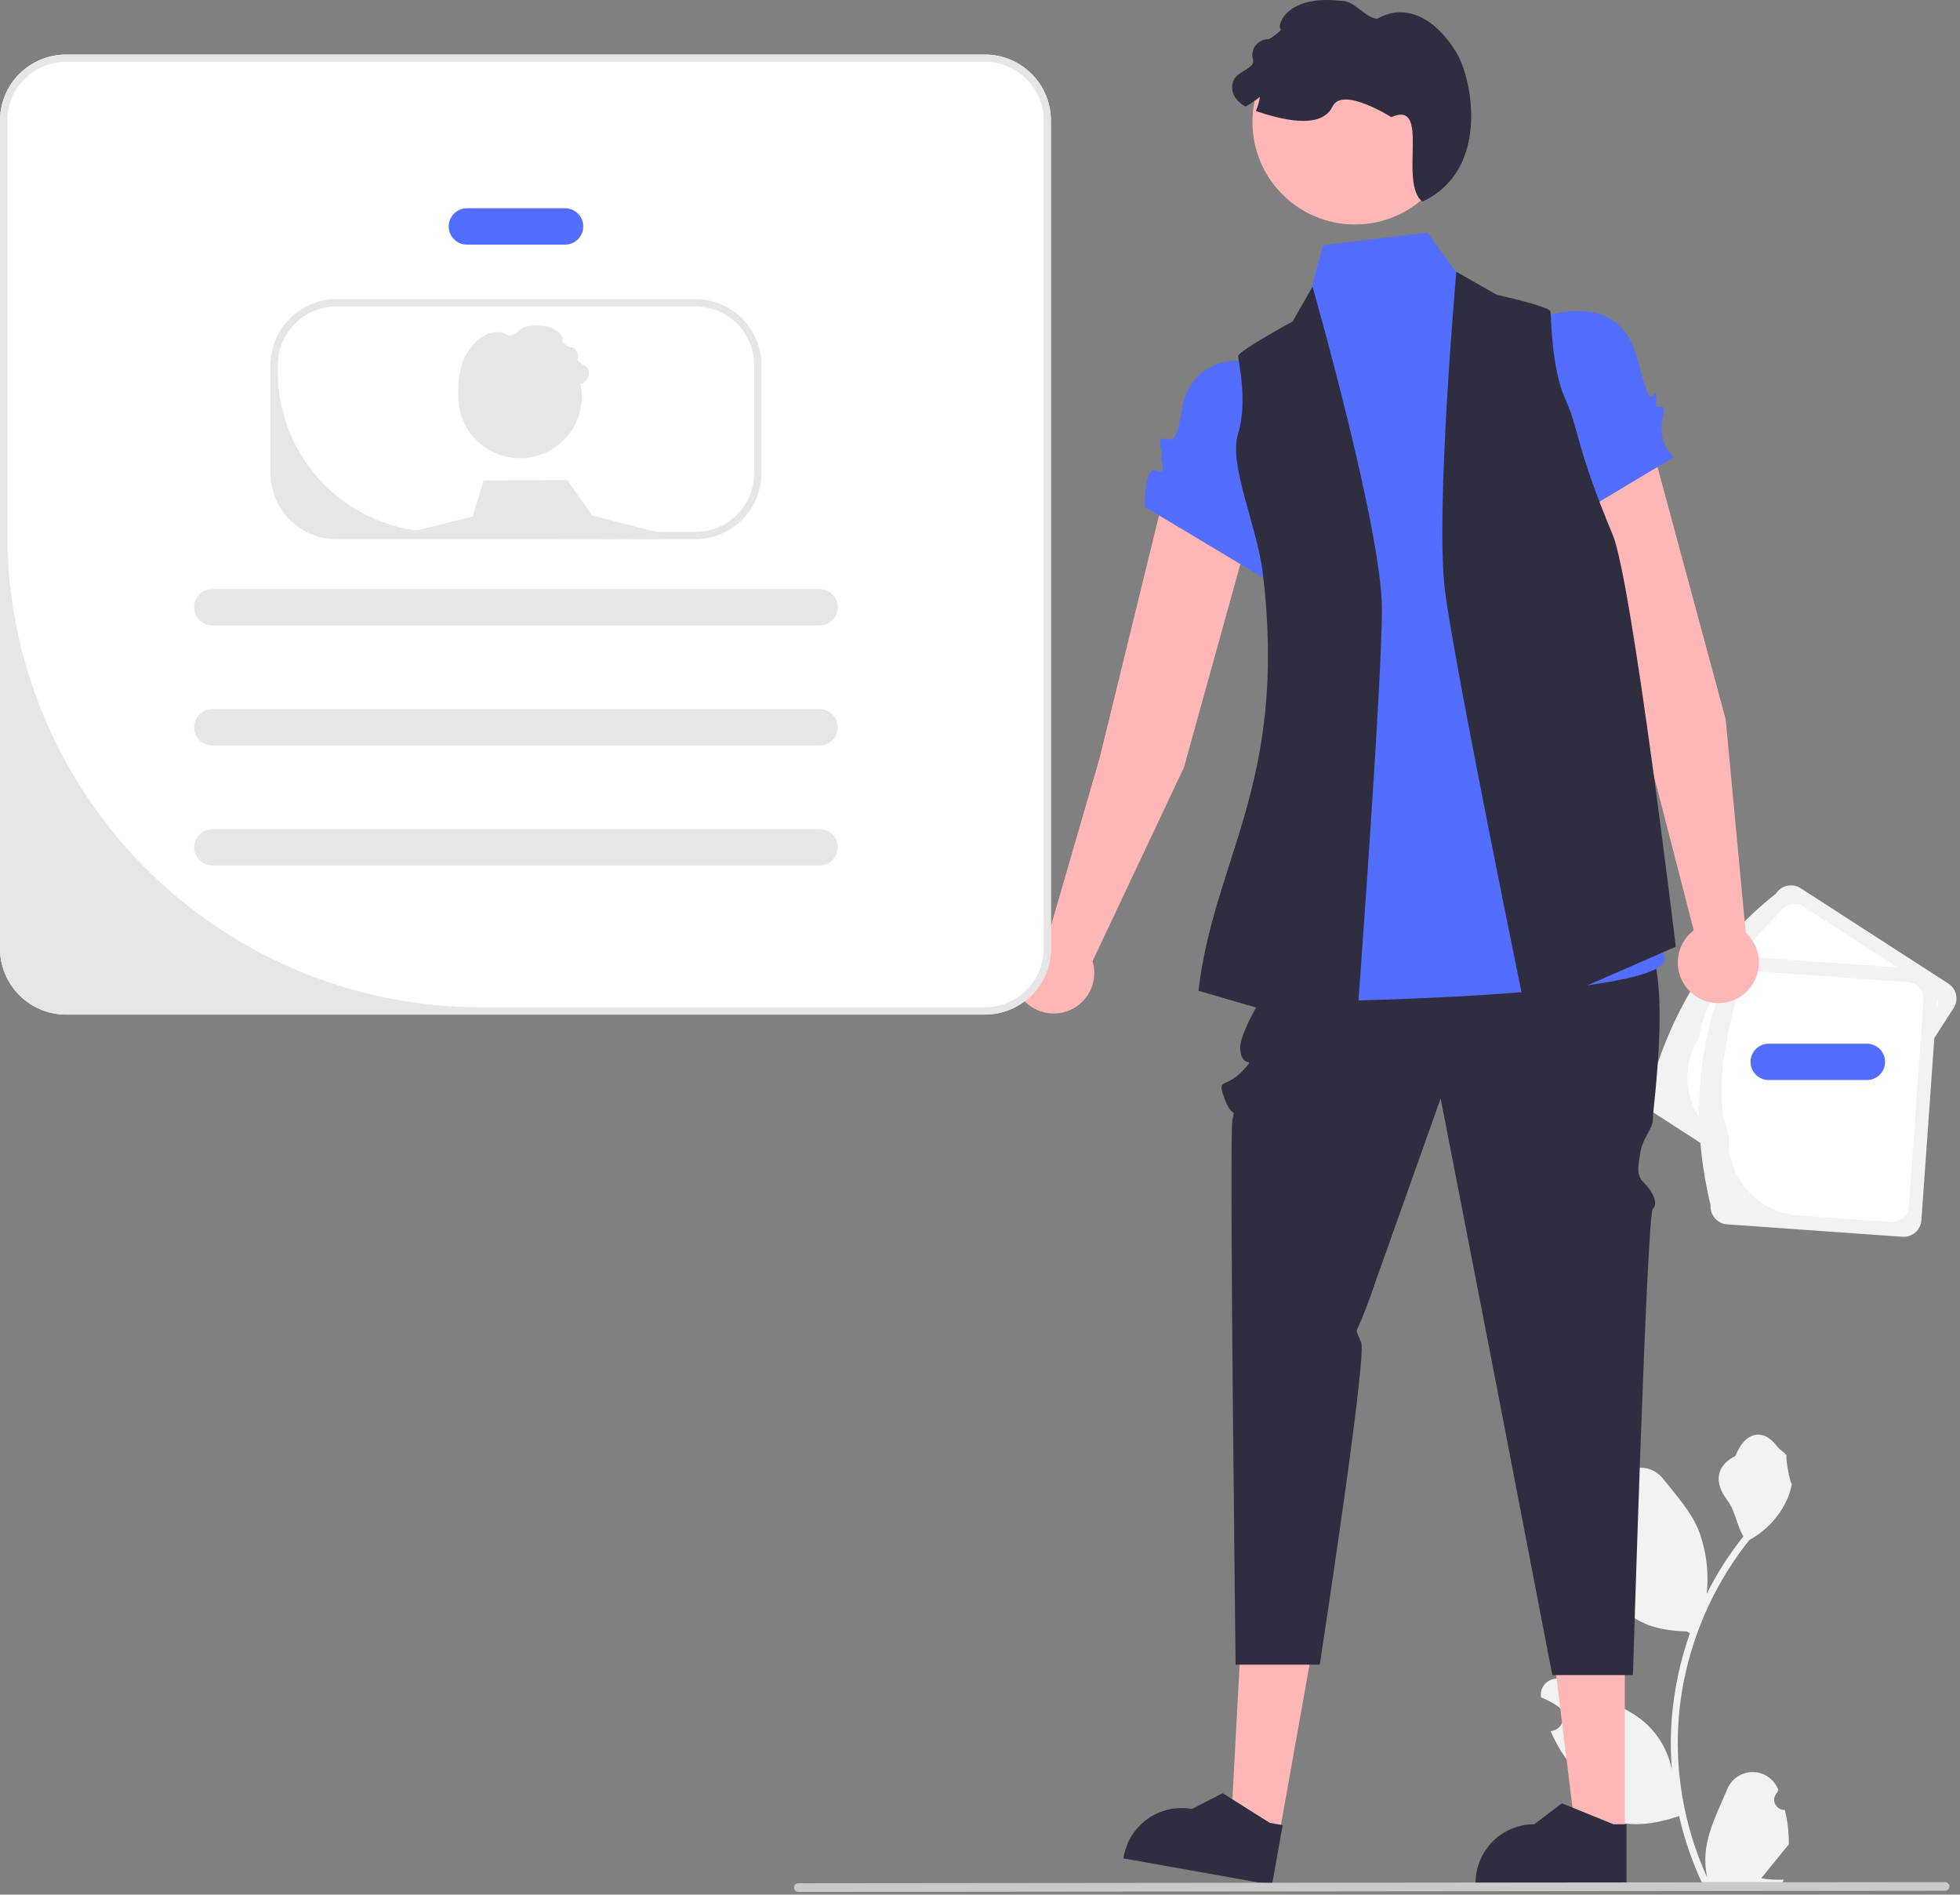 <svg width="539" height="521" viewBox="0 0 539 521" fill="none" xmlns="http://www.w3.org/2000/svg">
<rect x="0" y="0" width="539" height="521" fill="#808080" stroke="none"/>
<g clip-path="url(#clip0_614_2)">
<path d="M490.837 497.713C490.262 497.74 489.693 497.589 489.206 497.281C488.72 496.973 488.34 496.523 488.118 495.992C487.896 495.461 487.843 494.874 487.965 494.312C488.087 493.749 488.38 493.238 488.802 492.847L488.995 492.083C488.969 492.021 488.944 491.96 488.918 491.899C488.339 490.531 487.368 489.364 486.128 488.546C484.888 487.727 483.434 487.294 481.948 487.299C480.462 487.305 479.011 487.749 477.777 488.577C476.543 489.404 475.581 490.578 475.012 491.951C472.737 497.429 469.841 502.916 469.128 508.708C468.814 511.269 468.947 513.864 469.52 516.379C464.178 504.726 461.403 492.06 461.386 479.24C461.384 476.023 461.563 472.809 461.921 469.612C462.217 466.991 462.627 464.389 463.152 461.805C466.015 447.788 472.162 434.649 481.09 423.468C485.41 421.111 488.905 417.485 491.101 413.081C491.897 411.498 492.46 409.807 492.771 408.063C492.284 408.127 490.934 400.704 491.301 400.248C490.622 399.218 489.406 398.705 488.664 397.7C484.975 392.697 479.892 393.571 477.238 400.368C471.57 403.229 471.515 407.974 474.993 412.537C477.206 415.441 477.51 419.369 479.452 422.477C479.252 422.733 479.044 422.981 478.844 423.236C475.193 427.932 472.01 432.974 469.342 438.29C469.991 432.334 469.217 426.31 467.083 420.712C464.92 415.494 460.866 411.1 457.297 406.59C453.009 401.172 444.216 403.537 443.461 410.404C443.454 410.471 443.446 410.537 443.44 410.604C443.97 410.903 444.489 411.22 444.997 411.556C445.635 411.982 446.129 412.592 446.415 413.304C446.701 414.015 446.765 414.797 446.599 415.546C446.433 416.295 446.045 416.977 445.485 417.502C444.925 418.026 444.22 418.369 443.461 418.486L443.384 418.498C443.573 420.409 443.906 422.303 444.382 424.163C439.803 441.873 449.69 448.324 463.807 448.614C464.118 448.773 464.422 448.933 464.734 449.085C462.053 456.681 460.372 464.594 459.732 472.624C459.369 477.362 459.391 482.121 459.796 486.855L459.772 486.687C458.749 481.423 455.941 476.673 451.821 473.24C445.703 468.214 437.059 466.363 430.459 462.323C429.757 461.873 428.942 461.632 428.108 461.63C427.274 461.628 426.458 461.865 425.754 462.312C425.05 462.759 424.489 463.397 424.137 464.153C423.784 464.908 423.655 465.749 423.764 466.575C423.773 466.634 423.782 466.693 423.791 466.752C424.775 467.152 425.733 467.614 426.66 468.134C427.19 468.433 427.709 468.75 428.217 469.086C428.855 469.512 429.349 470.121 429.635 470.833C429.921 471.545 429.985 472.327 429.819 473.076C429.653 473.825 429.265 474.507 428.705 475.031C428.145 475.556 427.44 475.899 426.682 476.016L426.604 476.028C426.548 476.036 426.5 476.044 426.444 476.052C428.125 480.066 430.485 483.761 433.42 486.975C436.283 502.435 448.582 503.902 461.737 499.4H461.745C463.189 505.672 465.28 511.777 467.986 517.617H490.278C490.358 517.37 490.43 517.114 490.502 516.866C488.439 516.996 486.367 516.873 484.334 516.499C485.988 514.469 487.642 512.424 489.296 510.394C489.333 510.356 489.367 510.316 489.4 510.274C490.239 509.236 491.086 508.205 491.924 507.166L491.925 507.165C491.97 503.981 491.604 500.804 490.837 497.713Z" fill="#F2F2F2"/>
<path d="M453.693 299.478C459.602 278.026 470.623 259.755 488.417 245.7C489.121 244.612 490.227 243.848 491.494 243.575C492.761 243.303 494.084 243.544 495.173 244.245L535.788 270.469C536.875 271.173 537.639 272.28 537.912 273.546C538.185 274.813 537.944 276.136 537.242 277.225L502.519 331.004C501.815 332.091 500.708 332.855 499.442 333.128C498.175 333.401 496.852 333.16 495.763 332.458L455.148 306.235C454.06 305.531 453.296 304.424 453.024 303.157C452.751 301.891 452.992 300.567 453.693 299.478Z" fill="#F2F2F2"/>
<path d="M467.298 285.246C468.82 273.912 478.197 262.325 489.621 250.673C490.281 249.654 491.317 248.939 492.503 248.683C493.689 248.428 494.929 248.653 495.949 249.31L530.854 271.848C531.872 272.507 532.588 273.543 532.843 274.73C533.099 275.916 532.873 277.155 532.216 278.175L501.317 326.031C500.658 327.049 499.621 327.765 498.435 328.02C497.249 328.276 496.01 328.05 494.989 327.393L473.367 313.432C468.829 310.495 465.642 305.878 464.504 300.594C463.367 295.31 464.371 289.791 467.298 285.246Z" fill="white"/>
<path d="M470.412 331.461C465.258 309.815 466.117 288.495 474.942 267.607C475.036 266.315 475.638 265.112 476.616 264.263C477.595 263.414 478.871 262.988 480.163 263.078L528.387 266.5C529.679 266.593 530.882 267.195 531.731 268.174C532.58 269.152 533.006 270.428 532.916 271.72L528.385 335.574C528.292 336.866 527.69 338.069 526.711 338.918C525.732 339.767 524.457 340.193 523.164 340.103L474.94 336.681C473.648 336.588 472.445 335.986 471.596 335.007C470.747 334.029 470.321 332.753 470.412 331.461Z" fill="#F2F2F2"/>
<path d="M475.478 312.437C471.354 301.77 473.991 287.1 478.391 271.386C478.478 270.175 479.042 269.049 479.959 268.254C480.875 267.459 482.07 267.06 483.28 267.144L524.724 270.085C525.935 270.172 527.061 270.736 527.856 271.653C528.651 272.569 529.05 273.764 528.966 274.974L524.934 331.795C524.847 333.006 524.283 334.132 523.366 334.927C522.45 335.722 521.255 336.121 520.045 336.037L494.371 334.215C488.98 333.826 483.963 331.315 480.421 327.232C476.879 323.15 475.102 317.828 475.478 312.437Z" fill="white"/>
<path d="M474.57 197.834L453.911 121.367C453.026 118.13 450.904 115.371 448.002 113.684C445.101 111.998 441.653 111.52 438.402 112.354C436.72 112.785 435.144 113.554 433.77 114.615C432.395 115.675 431.251 117.004 430.406 118.521C429.562 120.038 429.036 121.711 428.859 123.438C428.683 125.165 428.86 126.91 429.38 128.566L453.275 207.339L465.777 255.816C463.956 257.206 462.607 259.123 461.914 261.307C461.221 263.49 461.216 265.834 461.901 268.02C462.587 270.206 463.928 272.129 465.744 273.526C467.56 274.923 469.761 275.727 472.05 275.829C474.339 275.931 476.603 275.326 478.536 274.096C480.469 272.867 481.977 271.072 482.854 268.955C483.731 266.839 483.936 264.504 483.44 262.267C482.943 260.031 481.771 258.001 480.081 256.454L474.57 197.834Z" fill="#FFB6B6"/>
<path d="M325.577 211.062L346.763 134.74C347.651 131.504 347.231 128.048 345.594 125.119C343.957 122.189 341.233 120.021 338.012 119.082C336.345 118.597 334.597 118.455 332.874 118.667C331.15 118.879 329.489 119.44 327.989 120.315C326.49 121.19 325.185 122.361 324.153 123.757C323.121 125.153 322.384 126.745 321.987 128.435L302.41 208.39L288.466 256.472C286.191 256.741 284.054 257.703 282.345 259.229C280.636 260.754 279.437 262.769 278.913 264.999C278.389 267.229 278.564 269.567 279.414 271.694C280.265 273.821 281.75 275.635 283.667 276.889C285.584 278.143 287.841 278.776 290.131 278.703C292.42 278.63 294.632 277.854 296.465 276.48C298.298 275.106 299.664 273.201 300.377 271.023C301.09 268.846 301.115 266.502 300.449 264.31L325.577 211.062Z" fill="#FFB6B6"/>
<path d="M446.818 504.239L433.317 504.238L426.895 452.165L446.82 452.166L446.818 504.239Z" fill="#FFB6B6"/>
<path d="M447.293 518.323L405.777 518.321V517.796C405.778 513.511 407.48 509.401 410.51 506.37C413.541 503.34 417.651 501.638 421.936 501.637L429.521 495.884L443.669 501.638L447.294 501.638L447.293 518.323Z" fill="#2F2E41"/>
<path d="M351.811 504.375L338.52 502.004L341.338 449.611L360.954 453.11L351.811 504.375Z" fill="#FFB6B6"/>
<path d="M349.804 518.323L308.934 511.034L309.026 510.517C309.778 506.298 312.176 502.551 315.691 500.1C319.206 497.648 323.551 496.694 327.77 497.446L336.247 493.113L349.166 501.261L352.734 501.898L349.804 518.323Z" fill="#2F2E41"/>
<path d="M353.127 264.814C353.127 264.814 340.545 282.635 341.058 288.615C341.571 294.596 346.015 289.825 341.571 294.596C337.128 299.367 334.539 296.166 336.722 302.06C338.905 307.954 339.794 304.138 338.905 307.954C338.016 311.771 339.794 457.759 339.794 457.759H362.931C362.931 457.759 375.978 373.109 374.327 369.157C372.675 365.205 372.713 366.925 374.471 362.725C376.23 358.525 377.885 353.529 377.885 353.529L396.173 302.06L410.28 374.528L426.885 460.64H449.057C449.057 460.64 452.854 334.01 454.532 332.432C456.211 330.855 454.203 327.308 452.097 325.265C449.99 323.221 450.41 321.146 451.089 316.936C451.768 312.725 454.631 310.377 454.532 307.734C454.434 305.092 460.655 263.108 450.879 256.429C441.104 249.75 353.127 264.814 353.127 264.814Z" fill="#2F2E41"/>
<path d="M430.485 87.299L404.605 80.593L392.524 63.931L363.833 67.458L357.726 90.185L337.301 102.041C373.915 102.26 354.197 208.335 359.579 215.178C363.958 220.748 337.72 233.997 345.944 242.449C354.167 250.901 351.126 247.519 349.218 256.721C347.31 265.922 333.4 275.66 349.218 275.564C365.036 275.467 460.483 274.103 457.756 263.195C455.029 252.287 455.072 255.057 450.96 248.218C446.848 241.379 444.08 245.2 445.464 235.108C446.848 225.016 442.354 217.21 445.484 212.744C450.29 205.89 445.447 156.407 440.916 157.728L430.485 87.299Z" fill="#536DFE"/>
<path d="M423.098 87.653C423.098 87.653 442.029 79.61 448.847 94.609C451.024 99.4 452.858 111.433 454.625 108.764C456.391 106.096 454.687 111.946 455.78 111.953C456.756 111.959 458.257 110.38 457.123 115.82C456.767 117.604 456.87 119.449 457.42 121.183C457.971 122.917 458.951 124.484 460.27 125.736L427.367 145.443L423.098 87.653Z" fill="#536DFE"/>
<path d="M351.968 101.288C351.968 101.288 333.037 93.246 326.219 108.245C324.302 112.463 324.779 121.836 321.045 120.784C317.311 119.731 319.962 123.696 319.469 125.073C318.92 126.609 321.317 130.953 317.951 129.433C314.584 127.912 314.796 139.372 314.796 139.372L347.699 159.078L351.968 101.288Z" fill="#536DFE"/>
<path d="M360.943 78.825L355.489 88.37C355.489 88.37 340.49 96.551 340.49 97.915C340.49 99.278 343.217 110.412 340.49 119.162C337.763 127.912 345.696 144.368 347.308 157.91C354.126 215.178 333.852 235.987 329.582 272.447L372.85 285.084C372.85 285.084 380.033 189.271 380.033 167.455C380.033 145.638 360.943 78.825 360.943 78.825Z" fill="#2F2E41"/>
<path d="M400.488 74.735L411.635 81.074C411.635 81.074 426.221 84.29 426.396 85.643C426.57 86.995 426.622 101.368 430.444 109.699C434.266 118.029 433.213 122.458 443.508 147.084C448.767 159.666 460.842 260.334 460.842 260.334L419.543 278.394C419.543 278.394 400.181 184.284 397.394 162.647C394.607 141.009 400.488 74.735 400.488 74.735Z" fill="#2F2E41"/>
<path d="M372.616 61.735C388.187 61.735 400.81 49.112 400.81 33.541C400.81 17.97 388.187 5.347 372.616 5.347C357.045 5.347 344.422 17.97 344.422 33.541C344.422 49.112 357.045 61.735 372.616 61.735Z" fill="#FFB6B6"/>
<path d="M391.169 55.446C384.505 50.237 393.615 27.32 382.609 32.212C382.609 32.212 369.158 23.652 366.455 29.277C363.326 35.79 352.197 32.836 345.361 30.537C345.898 29.288 346.28 27.978 346.498 26.636C345.236 27.63 343.899 28.525 342.5 29.314C341.561 28.812 340.73 28.131 340.054 27.308C339.387 26.544 338.97 25.595 338.858 24.587C338.747 23.58 338.946 22.562 339.43 21.671C340.567 19.922 342.915 19.384 344.297 17.831C344.457 17.613 344.561 17.359 344.601 17.091C344.641 16.824 344.615 16.55 344.527 16.295C344.362 15.67 344.337 15.017 344.454 14.381C344.571 13.745 344.826 13.143 345.202 12.618C345.578 12.092 346.065 11.656 346.629 11.341C347.193 11.025 347.819 10.837 348.464 10.792C348.723 10.8 348.98 10.743 349.213 10.628C350.373 9.918 351.445 9.073 352.405 8.109C350.803 8.183 352.762 -1.623 368.644 0.234C372.643 0.087 374.731 4.497 378.669 5.195C388.213 -0.26 396.733 7.608 400.879 15.129C405.024 22.649 409.512 46.886 391.169 55.446Z" fill="#2F2E41"/>
<path d="M270.87 15H18.14C13.332 15.004 8.722 16.915 5.321 20.314C1.92 23.713 0.007 28.322 0 33.13V260.86C0.006 265.669 1.919 270.279 5.32 273.68C8.721 277.081 13.331 278.994 18.14 279H270.87C275.678 278.993 280.287 277.08 283.686 273.679C287.085 270.278 288.996 265.668 289 260.86V33.13C288.996 28.323 287.084 23.714 283.685 20.315C280.286 16.916 275.677 15.004 270.87 15Z" fill="white"/>
<path d="M155.395 67.268H128.395C127.068 67.268 125.797 66.741 124.859 65.803C123.921 64.866 123.395 63.594 123.395 62.268C123.395 60.942 123.921 59.67 124.859 58.732C125.797 57.794 127.068 57.268 128.395 57.268H155.395C156.721 57.268 157.992 57.794 158.93 58.732C159.868 59.67 160.395 60.942 160.395 62.268C160.395 63.594 159.868 64.866 158.93 65.803C157.992 66.741 156.721 67.268 155.395 67.268Z" fill="#536DFE"/>
<path d="M513.395 297H486.395C485.068 297 483.797 296.473 482.859 295.536C481.921 294.598 481.395 293.326 481.395 292C481.395 290.674 481.921 289.402 482.859 288.464C483.797 287.527 485.068 287 486.395 287H513.395C514.721 287 515.992 287.527 516.93 288.464C517.868 289.402 518.395 290.674 518.395 292C518.395 293.326 517.868 294.598 516.93 295.536C515.992 296.473 514.721 297 513.395 297Z" fill="#536DFE"/>
<path d="M225.395 172H58.395C57.068 172 55.797 171.473 54.859 170.536C53.921 169.598 53.395 168.326 53.395 167C53.395 165.674 53.921 164.402 54.859 163.464C55.797 162.527 57.068 162 58.395 162H225.395C226.721 162 227.992 162.527 228.93 163.464C229.868 164.402 230.395 165.674 230.395 167C230.395 168.326 229.868 169.598 228.93 170.536C227.992 171.473 226.721 172 225.395 172Z" fill="#E6E6E6"/>
<path d="M225.395 205H58.395C57.068 205 55.797 204.473 54.859 203.536C53.921 202.598 53.395 201.326 53.395 200C53.395 198.674 53.921 197.402 54.859 196.464C55.797 195.527 57.068 195 58.395 195H225.395C226.721 195 227.992 195.527 228.93 196.464C229.868 197.402 230.395 198.674 230.395 200C230.395 201.326 229.868 202.598 228.93 203.536C227.992 204.473 226.721 205 225.395 205Z" fill="#E6E6E6"/>
<path d="M225.395 238H58.395C57.068 238 55.797 237.473 54.859 236.536C53.921 235.598 53.395 234.326 53.395 233C53.395 231.674 53.921 230.402 54.859 229.464C55.797 228.527 57.068 228 58.395 228H225.395C226.721 228 227.992 228.527 228.93 229.464C229.868 230.402 230.395 231.674 230.395 233C230.395 234.326 229.868 235.598 228.93 236.536C227.992 237.473 226.721 238 225.395 238Z" fill="#E6E6E6"/>
<path d="M191.261 82.27H92.531C87.722 82.274 83.112 84.185 79.712 87.584C76.311 90.983 74.397 95.592 74.391 100.4V130.13C74.397 134.939 76.31 139.549 79.711 142.95C83.111 146.35 87.722 148.264 92.531 148.27H191.261C196.069 148.263 200.678 146.35 204.077 142.949C207.476 139.548 209.387 134.938 209.391 130.13V100.4C209.386 95.593 207.475 90.984 204.076 87.585C200.677 84.186 196.068 82.274 191.261 82.27ZM207.391 130.13C207.391 134.41 205.69 138.516 202.663 141.543C199.637 144.569 195.531 146.27 191.251 146.27H120.378C108.712 146.27 97.523 141.636 89.274 133.386C81.025 125.137 76.391 113.949 76.391 102.283V100.4C76.397 96.122 78.1 92.022 81.126 88.998C84.152 85.975 88.253 84.274 92.531 84.27H191.261C195.537 84.274 199.637 85.975 202.661 88.999C205.685 92.023 207.386 96.123 207.391 100.4V130.13Z" fill="#E6E6E6"/>
<path d="M143 126C152.389 126 160 118.389 160 109C160 99.611 152.389 92 143 92C133.611 92 126 99.611 126 109C126 118.389 133.611 126 143 126Z" fill="#E6E6E6"/>
<path d="M182.11 148.27L106 148L130 142L132.99 132.13L156 132L162.89 141.76L180.29 146.27L181.87 146.68L182.11 148.27Z" fill="#E6E6E6"/>
<path d="M133.338 119.854C136.986 117.003 132 104.459 138.024 107.136C138.024 107.136 145.387 102.451 146.866 105.53C148.579 109.095 154.671 107.478 158.413 106.219C158.119 105.536 157.91 104.818 157.79 104.084C158.481 104.628 159.213 105.118 159.979 105.55C160.493 105.275 160.948 104.902 161.318 104.452C161.683 104.034 161.911 103.514 161.972 102.963C162.033 102.411 161.924 101.854 161.659 101.366C161.037 100.409 159.752 100.115 158.995 99.264C158.908 99.145 158.851 99.006 158.829 98.859C158.807 98.713 158.821 98.563 158.87 98.424C158.96 98.082 158.973 97.724 158.909 97.376C158.845 97.028 158.706 96.699 158.5 96.411C158.294 96.123 158.027 95.885 157.719 95.712C157.41 95.539 157.067 95.436 156.714 95.411C156.572 95.415 156.432 95.385 156.304 95.322C155.669 94.933 155.083 94.47 154.557 93.943C155.434 93.983 154.362 88.616 145.668 89.632C143.479 89.552 142.336 91.966 140.181 92.347C134.956 89.362 130.293 93.669 128.024 97.785C125.755 101.902 123.298 115.169 133.338 119.854Z" fill="#E6E6E6"/>
<path d="M270.87 15H18.14C13.332 15.004 8.722 16.915 5.321 20.314C1.92 23.713 0.007 28.322 0 33.13V260.86C0.006 265.669 1.919 270.279 5.32 273.68C8.721 277.081 13.331 278.994 18.14 279H270.87C275.678 278.993 280.287 277.08 283.686 273.679C287.085 270.278 288.996 265.668 289 260.86V33.13C288.996 28.323 287.084 23.714 283.685 20.315C280.286 16.916 275.677 15.004 270.87 15ZM287 260.86C287 265.141 285.3 269.246 282.273 272.273C279.246 275.3 275.141 277 270.86 277H132.201C115.103 277 98.172 273.632 82.375 267.089C66.578 260.546 52.225 250.955 40.135 238.865C28.045 226.775 18.454 212.422 11.911 196.625C5.368 180.828 2 163.897 2 146.799V33.13C2.007 28.852 3.71 24.752 6.735 21.728C9.761 18.705 13.862 17.004 18.14 17H270.87C275.147 17.005 279.247 18.705 282.271 21.729C285.295 24.753 286.995 28.854 287 33.13V260.86Z" fill="#E6E6E6"/>
<path d="M534.906 519.943L219.548 520.25C219.233 520.248 218.932 520.122 218.71 519.899C218.488 519.676 218.363 519.374 218.363 519.059C218.363 518.744 218.488 518.442 218.71 518.219C218.932 517.996 219.233 517.87 219.548 517.869L534.906 517.561C535.22 517.563 535.522 517.689 535.744 517.912C535.966 518.135 536.09 518.437 536.09 518.752C536.09 519.067 535.966 519.369 535.744 519.592C535.522 519.815 535.22 519.941 534.906 519.943Z" fill="#CACACA"/>
</g>
<defs>
<clipPath id="clip0_614_2">
<rect width="538.022" height="520.25" fill="white"/>
</clipPath>
</defs>
</svg>
